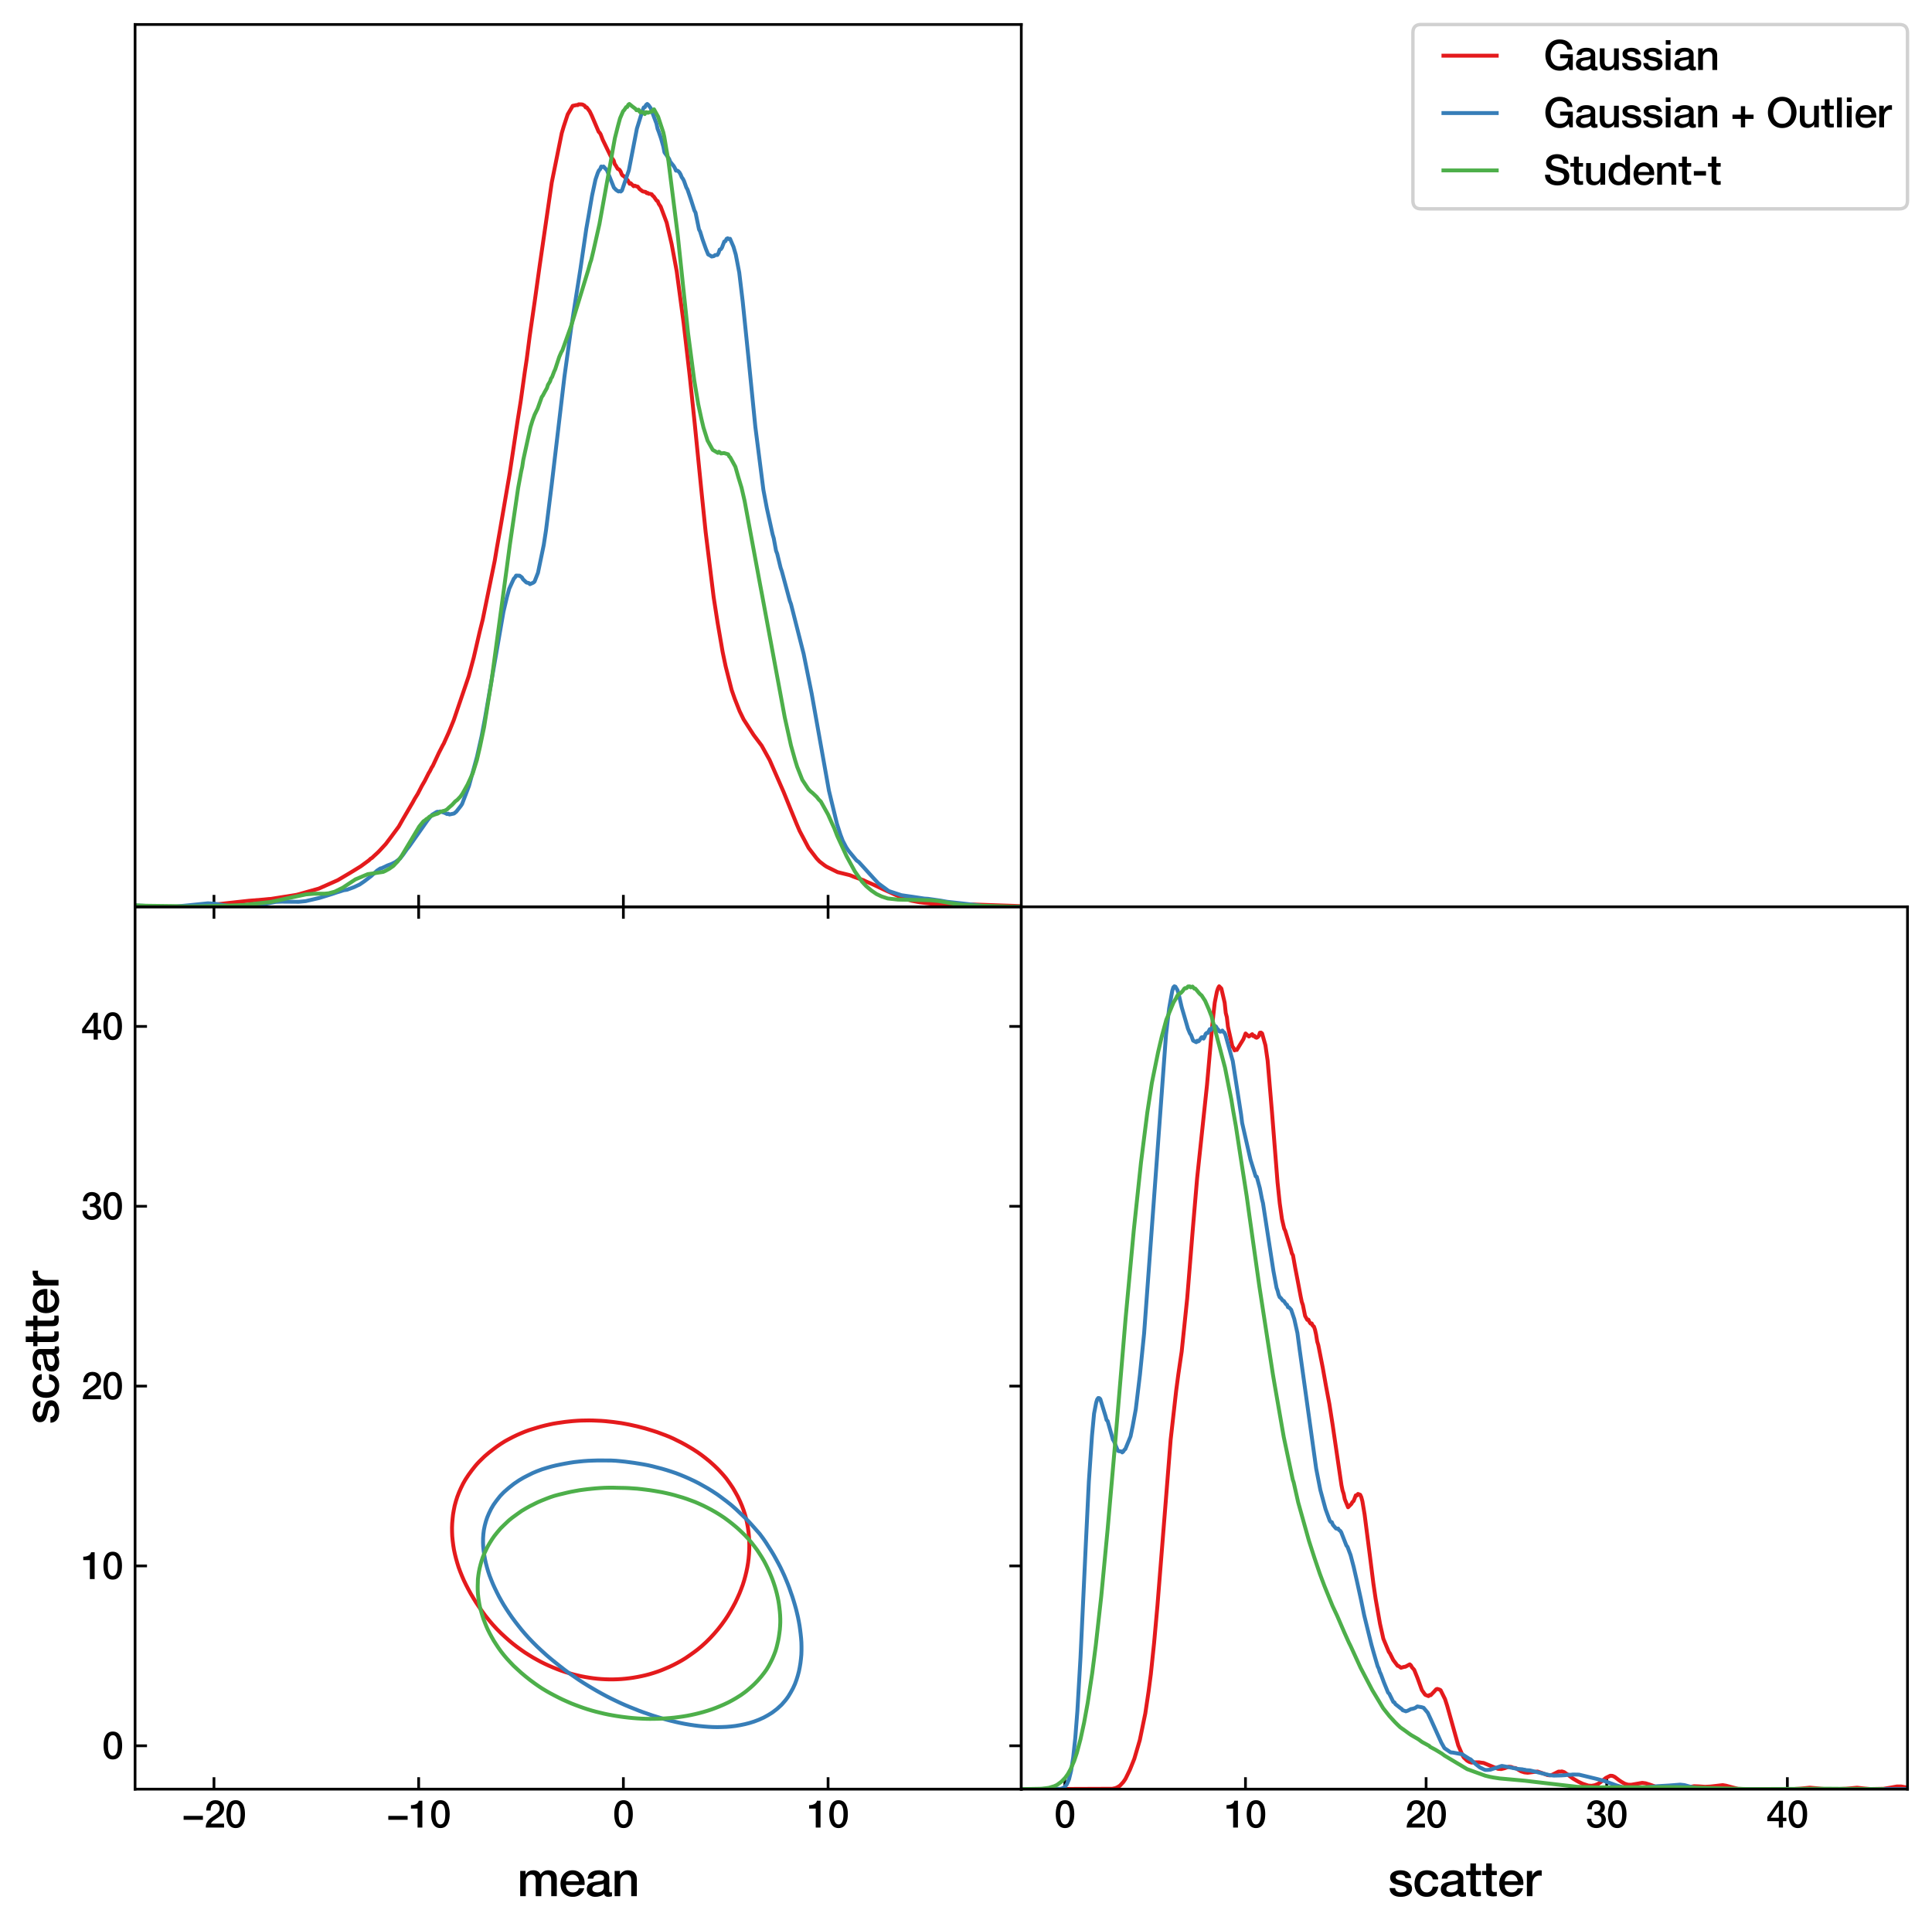 <?xml version="1.0" encoding="utf-8" standalone="no"?>
<!DOCTYPE svg PUBLIC "-//W3C//DTD SVG 1.1//EN"
  "http://www.w3.org/Graphics/SVG/1.1/DTD/svg11.dtd">
<svg xmlns:xlink="http://www.w3.org/1999/xlink" width="567.706pt" height="567.178pt" viewBox="0 0 567.706 567.178" xmlns="http://www.w3.org/2000/svg" version="1.1">
 <defs>
  <style type="text/css">*{stroke-linejoin: round; stroke-linecap: butt}</style>
 </defs>
 <g id="figure_1">
  <g id="patch_1">
   <path d="M 0 567.178 
L 567.706 567.178 
L 567.706 0 
L 0 0 
z
" style="fill: #ffffff"/>
  </g>
  <g id="axes_1">
   <g id="patch_2">
    <path d="M 39.69 525.85 
L 300.098 525.85 
L 300.098 266.525 
L 39.69 266.525 
z
" style="fill: #ffffff"/>
   </g>
   <g id="matplotlib.axis_1">
    <g id="xtick_1">
     <g id="line2d_1">
      <defs>
       <path id="m8d06c2e4c5" d="M 0 0 
L 0 -3.5 
" style="stroke: #000000; stroke-width: 0.8"/>
      </defs>
      <g>
       <use xlink:href="#m8d06c2e4c5" x="62.873" y="525.85" style="stroke: #000000; stroke-width: 0.8"/>
      </g>
     </g>
     <g id="line2d_2">
      <defs>
       <path id="m9244b18c00" d="M 0 0 
L 0 3.5 
" style="stroke: #000000; stroke-width: 0.8"/>
      </defs>
      <g>
       <use xlink:href="#m9244b18c00" x="62.873" y="266.525" style="stroke: #000000; stroke-width: 0.8"/>
      </g>
     </g>
     <g id="text_1">
      <!-- $\mathdefault{−20}$ -->
      <g transform="translate(53.413 537.205)scale(0.11 -0.11)">
       <defs>
        <path id="HelveticaNeue-Medium-2212" d="M 3533 1293 
L 3533 1946 
L 307 1946 
L 307 1293 
L 3533 1293 
z
" transform="scale(0.016)"/>
        <path id="HelveticaNeue-Medium-32" d="M 3309 653 
L 1126 653 
C 1254 1050 1798 1325 2317 1683 
C 2829 2042 3315 2483 3315 3194 
C 3315 3770 2970 4570 1875 4570 
C 877 4570 333 3834 333 2842 
L 1062 2842 
C 1082 3469 1254 3962 1830 3962 
C 2458 3962 2592 3488 2586 3168 
C 2573 2470 1818 2118 1235 1696 
C 634 1293 256 736 250 0 
L 3309 0 
L 3309 653 
z
" transform="scale(0.016)"/>
        <path id="HelveticaNeue-Medium-30" d="M 1779 518 
C 1139 518 960 1306 960 2240 
C 960 3174 1139 3962 1779 3962 
C 2419 3962 2598 3174 2598 2240 
C 2598 1306 2419 518 1779 518 
z
M 1779 4570 
C 493 4570 230 3258 230 2240 
C 230 1222 493 -90 1779 -90 
C 3066 -90 3328 1222 3328 2240 
C 3328 3258 3066 4570 1779 4570 
z
" transform="scale(0.016)"/>
       </defs>
       <use xlink:href="#HelveticaNeue-Medium-2212" transform="translate(0 0.594)"/>
       <use xlink:href="#HelveticaNeue-Medium-32" transform="translate(60 0.594)"/>
       <use xlink:href="#HelveticaNeue-Medium-30" transform="translate(115.6 0.594)"/>
      </g>
     </g>
    </g>
    <g id="xtick_2">
     <g id="line2d_3">
      <g>
       <use xlink:href="#m8d06c2e4c5" x="123.023" y="525.85" style="stroke: #000000; stroke-width: 0.8"/>
      </g>
     </g>
     <g id="line2d_4">
      <g>
       <use xlink:href="#m9244b18c00" x="123.023" y="266.525" style="stroke: #000000; stroke-width: 0.8"/>
      </g>
     </g>
     <g id="text_2">
      <!-- $\mathdefault{−10}$ -->
      <g transform="translate(113.563 537.205)scale(0.11 -0.11)">
       <defs>
        <path id="HelveticaNeue-Medium-31" d="M 339 3162 
L 1440 3162 
L 1440 0 
L 2240 0 
L 2240 4480 
L 1645 4480 
C 1536 3942 954 3731 339 3738 
L 339 3162 
z
" transform="scale(0.016)"/>
       </defs>
       <use xlink:href="#HelveticaNeue-Medium-2212" transform="translate(0 0.594)"/>
       <use xlink:href="#HelveticaNeue-Medium-31" transform="translate(60 0.594)"/>
       <use xlink:href="#HelveticaNeue-Medium-30" transform="translate(115.6 0.594)"/>
      </g>
     </g>
    </g>
    <g id="xtick_3">
     <g id="line2d_5">
      <g>
       <use xlink:href="#m8d06c2e4c5" x="183.174" y="525.85" style="stroke: #000000; stroke-width: 0.8"/>
      </g>
     </g>
     <g id="line2d_6">
      <g>
       <use xlink:href="#m9244b18c00" x="183.174" y="266.525" style="stroke: #000000; stroke-width: 0.8"/>
      </g>
     </g>
     <g id="text_3">
      <!-- $\mathdefault{0}$ -->
      <g transform="translate(180.094 537.205)scale(0.11 -0.11)">
       <use xlink:href="#HelveticaNeue-Medium-30" transform="translate(0 0.594)"/>
      </g>
     </g>
    </g>
    <g id="xtick_4">
     <g id="line2d_7">
      <g>
       <use xlink:href="#m8d06c2e4c5" x="243.324" y="525.85" style="stroke: #000000; stroke-width: 0.8"/>
      </g>
     </g>
     <g id="line2d_8">
      <g>
       <use xlink:href="#m9244b18c00" x="243.324" y="266.525" style="stroke: #000000; stroke-width: 0.8"/>
      </g>
     </g>
     <g id="text_4">
      <!-- $\mathdefault{10}$ -->
      <g transform="translate(237.164 537.205)scale(0.11 -0.11)">
       <use xlink:href="#HelveticaNeue-Medium-31" transform="translate(0 0.594)"/>
       <use xlink:href="#HelveticaNeue-Medium-30" transform="translate(55.6 0.594)"/>
      </g>
     </g>
    </g>
    <g id="text_5">
     <!-- mean -->
     <g transform="translate(152.002 557.305)scale(0.14 -0.14)">
      <defs>
       <path id="HelveticaNeue-Medium-6d" d="M 384 0 
L 1114 0 
L 1114 1965 
C 1114 2515 1459 2822 1837 2822 
C 2278 2822 2419 2579 2419 2125 
L 2419 0 
L 3149 0 
L 3149 1939 
C 3149 2496 3360 2822 3853 2822 
C 4422 2822 4454 2458 4454 1933 
L 4454 0 
L 5184 0 
L 5184 2285 
C 5184 3091 4774 3398 4077 3398 
C 3597 3398 3283 3187 3040 2848 
C 2893 3226 2515 3398 2112 3398 
C 1587 3398 1312 3174 1094 2848 
L 1075 2848 
L 1075 3309 
L 384 3309 
L 384 0 
z
" transform="scale(0.016)"/>
       <path id="HelveticaNeue-Medium-65" d="M 3386 1466 
C 3507 2458 2867 3398 1824 3398 
C 838 3398 224 2592 224 1651 
C 224 634 806 -90 1843 -90 
C 2566 -90 3181 314 3341 1037 
L 2650 1037 
C 2522 672 2266 486 1843 486 
C 1235 486 954 947 954 1466 
L 3386 1466 
z
M 954 1946 
C 973 2438 1318 2822 1824 2822 
C 2317 2822 2630 2406 2656 1946 
L 954 1946 
z
" transform="scale(0.016)"/>
       <path id="HelveticaNeue-Medium-61" d="M 2426 1114 
C 2426 653 1926 486 1606 486 
C 1350 486 934 582 934 909 
C 934 1293 1216 1408 1530 1459 
C 1850 1517 2202 1510 2426 1658 
L 2426 1114 
z
M 3155 2438 
C 3155 3136 2477 3398 1830 3398 
C 1101 3398 378 3149 326 2298 
L 1056 2298 
C 1088 2656 1376 2822 1786 2822 
C 2080 2822 2470 2752 2470 2374 
C 2470 1946 2003 2003 1478 1907 
C 864 1837 205 1702 205 877 
C 205 230 742 -90 1338 -90 
C 1728 -90 2195 32 2483 314 
C 2541 13 2752 -90 3046 -90 
C 3168 -90 3398 -45 3507 -6 
L 3507 499 
C 3430 486 3373 486 3328 486 
C 3194 486 3155 557 3155 736 
L 3155 2438 
z
" transform="scale(0.016)"/>
       <path id="HelveticaNeue-Medium-6e" d="M 384 0 
L 1114 0 
L 1114 1952 
C 1114 2438 1427 2822 1914 2822 
C 2342 2822 2547 2598 2560 2080 
L 2560 0 
L 3290 0 
L 3290 2272 
C 3290 3014 2835 3398 2118 3398 
C 1683 3398 1306 3174 1088 2810 
L 1075 2822 
L 1075 3309 
L 384 3309 
L 384 0 
z
" transform="scale(0.016)"/>
      </defs>
      <use xlink:href="#HelveticaNeue-Medium-6d"/>
      <use xlink:href="#HelveticaNeue-Medium-65" x="87"/>
      <use xlink:href="#HelveticaNeue-Medium-61" x="142.6"/>
      <use xlink:href="#HelveticaNeue-Medium-6e" x="198.2"/>
     </g>
    </g>
   </g>
   <g id="matplotlib.axis_2">
    <g id="ytick_1">
     <g id="line2d_9">
      <defs>
       <path id="m8685dc3442" d="M 0 0 
L 3.5 0 
" style="stroke: #000000; stroke-width: 0.8"/>
      </defs>
      <g>
       <use xlink:href="#m8685dc3442" x="39.69" y="513.105" style="stroke: #000000; stroke-width: 0.8"/>
      </g>
     </g>
     <g id="line2d_10">
      <defs>
       <path id="m8eaffdc03a" d="M 0 0 
L -3.5 0 
" style="stroke: #000000; stroke-width: 0.8"/>
      </defs>
      <g>
       <use xlink:href="#m8eaffdc03a" x="300.098" y="513.105" style="stroke: #000000; stroke-width: 0.8"/>
      </g>
     </g>
     <g id="text_6">
      <!-- $\mathdefault{0}$ -->
      <g transform="translate(30.03 517.032)scale(0.11 -0.11)">
       <use xlink:href="#HelveticaNeue-Medium-30" transform="translate(0 0.594)"/>
      </g>
     </g>
    </g>
    <g id="ytick_2">
     <g id="line2d_11">
      <g>
       <use xlink:href="#m8685dc3442" x="39.69" y="460.248" style="stroke: #000000; stroke-width: 0.8"/>
      </g>
     </g>
     <g id="line2d_12">
      <g>
       <use xlink:href="#m8eaffdc03a" x="300.098" y="460.248" style="stroke: #000000; stroke-width: 0.8"/>
      </g>
     </g>
     <g id="text_7">
      <!-- $\mathdefault{10}$ -->
      <g transform="translate(23.87 464.175)scale(0.11 -0.11)">
       <use xlink:href="#HelveticaNeue-Medium-31" transform="translate(0 0.594)"/>
       <use xlink:href="#HelveticaNeue-Medium-30" transform="translate(55.6 0.594)"/>
      </g>
     </g>
    </g>
    <g id="ytick_3">
     <g id="line2d_13">
      <g>
       <use xlink:href="#m8685dc3442" x="39.69" y="407.391" style="stroke: #000000; stroke-width: 0.8"/>
      </g>
     </g>
     <g id="line2d_14">
      <g>
       <use xlink:href="#m8eaffdc03a" x="300.098" y="407.391" style="stroke: #000000; stroke-width: 0.8"/>
      </g>
     </g>
     <g id="text_8">
      <!-- $\mathdefault{20}$ -->
      <g transform="translate(23.87 411.319)scale(0.11 -0.11)">
       <use xlink:href="#HelveticaNeue-Medium-32" transform="translate(0 0.594)"/>
       <use xlink:href="#HelveticaNeue-Medium-30" transform="translate(55.6 0.594)"/>
      </g>
     </g>
    </g>
    <g id="ytick_4">
     <g id="line2d_15">
      <g>
       <use xlink:href="#m8685dc3442" x="39.69" y="354.535" style="stroke: #000000; stroke-width: 0.8"/>
      </g>
     </g>
     <g id="line2d_16">
      <g>
       <use xlink:href="#m8eaffdc03a" x="300.098" y="354.535" style="stroke: #000000; stroke-width: 0.8"/>
      </g>
     </g>
     <g id="text_9">
      <!-- $\mathdefault{30}$ -->
      <g transform="translate(23.87 358.462)scale(0.11 -0.11)">
       <defs>
        <path id="HelveticaNeue-Medium-33" d="M 1459 2080 
C 2035 2106 2630 2016 2630 1318 
C 2630 806 2259 518 1773 518 
C 1203 518 909 928 928 1472 
L 198 1472 
C 218 538 736 -90 1773 -90 
C 2630 -90 3360 435 3360 1280 
C 3360 1856 3053 2298 2547 2400 
L 2547 2413 
C 2976 2566 3181 2925 3181 3373 
C 3181 4166 2464 4570 1766 4570 
C 864 4570 320 3917 282 3046 
L 1011 3046 
C 998 3507 1248 3962 1754 3962 
C 2157 3962 2451 3706 2451 3328 
C 2451 2778 1946 2605 1459 2624 
L 1459 2080 
z
" transform="scale(0.016)"/>
       </defs>
       <use xlink:href="#HelveticaNeue-Medium-33" transform="translate(0 0.594)"/>
       <use xlink:href="#HelveticaNeue-Medium-30" transform="translate(55.6 0.594)"/>
      </g>
     </g>
    </g>
    <g id="ytick_5">
     <g id="line2d_17">
      <g>
       <use xlink:href="#m8685dc3442" x="39.69" y="301.678" style="stroke: #000000; stroke-width: 0.8"/>
      </g>
     </g>
     <g id="line2d_18">
      <g>
       <use xlink:href="#m8eaffdc03a" x="300.098" y="301.678" style="stroke: #000000; stroke-width: 0.8"/>
      </g>
     </g>
     <g id="text_10">
      <!-- $\mathdefault{40}$ -->
      <g transform="translate(23.87 305.606)scale(0.11 -0.11)">
       <defs>
        <path id="HelveticaNeue-Medium-34" d="M 3341 1638 
L 2765 1638 
L 2765 4480 
L 2074 4480 
L 154 1786 
L 154 1062 
L 2074 1062 
L 2074 0 
L 2765 0 
L 2765 1062 
L 3341 1062 
L 3341 1638 
z
M 2061 3610 
L 2074 3610 
L 2074 1638 
L 717 1638 
L 2061 3610 
z
" transform="scale(0.016)"/>
       </defs>
       <use xlink:href="#HelveticaNeue-Medium-34" transform="translate(0 0.594)"/>
       <use xlink:href="#HelveticaNeue-Medium-30" transform="translate(55.6 0.594)"/>
      </g>
     </g>
    </g>
    <g id="text_11">
     <!-- scatter -->
     <g transform="translate(17.197 418.621)rotate(-90)scale(0.14 -0.14)">
      <defs>
       <path id="HelveticaNeue-Medium-73" d="M 205 1062 
C 218 282 838 -90 1670 -90 
C 2355 -90 3149 198 3149 986 
C 3149 1638 2611 1830 2080 1952 
C 1542 2074 1005 2125 1005 2483 
C 1005 2771 1395 2822 1606 2822 
C 1926 2822 2214 2726 2278 2381 
L 3040 2381 
C 2950 3117 2336 3398 1658 3398 
C 1056 3398 275 3174 275 2451 
C 275 1779 800 1587 1338 1472 
C 1869 1350 2400 1306 2419 922 
C 2438 544 1958 486 1683 486 
C 1293 486 973 640 934 1062 
L 205 1062 
z
" transform="scale(0.016)"/>
       <path id="HelveticaNeue-Medium-63" d="M 3347 2202 
C 3277 3014 2624 3398 1856 3398 
C 768 3398 224 2618 224 1619 
C 224 646 794 -90 1830 -90 
C 2682 -90 3213 384 3347 1242 
L 2618 1242 
C 2547 768 2253 486 1830 486 
C 1197 486 954 1069 954 1619 
C 954 2624 1485 2822 1862 2822 
C 2266 2822 2560 2605 2618 2202 
L 3347 2202 
z
" transform="scale(0.016)"/>
       <path id="HelveticaNeue-Medium-74" d="M 51 2765 
L 602 2765 
L 602 813 
C 614 262 755 -32 1517 -32 
C 1677 -32 1830 -6 1990 6 
L 1990 570 
C 1888 544 1786 544 1683 544 
C 1357 544 1331 698 1331 998 
L 1331 2765 
L 1990 2765 
L 1990 3309 
L 1331 3309 
L 1331 4301 
L 602 4301 
L 602 3309 
L 51 3309 
L 51 2765 
z
" transform="scale(0.016)"/>
       <path id="HelveticaNeue-Medium-72" d="M 384 0 
L 1114 0 
L 1114 1574 
C 1114 2304 1510 2707 2010 2707 
C 2112 2707 2221 2688 2323 2675 
L 2323 3379 
C 2259 3386 2214 3398 2048 3398 
C 1600 3398 1165 3021 1082 2669 
L 1069 2669 
L 1069 3309 
L 384 3309 
L 384 0 
z
" transform="scale(0.016)"/>
      </defs>
      <use xlink:href="#HelveticaNeue-Medium-73"/>
      <use xlink:href="#HelveticaNeue-Medium-63" x="51.9"/>
      <use xlink:href="#HelveticaNeue-Medium-61" x="107.5"/>
      <use xlink:href="#HelveticaNeue-Medium-74" x="163.1"/>
      <use xlink:href="#HelveticaNeue-Medium-74" x="196.4"/>
      <use xlink:href="#HelveticaNeue-Medium-65" x="229.7"/>
      <use xlink:href="#HelveticaNeue-Medium-72" x="285.3"/>
     </g>
    </g>
   </g>
   <g id="PathCollection_1">
    <path d="M 173.128 493.092 
L 174.307 493.261 
L 175.485 493.394 
L 176.663 493.494 
L 177.842 493.559 
L 179.02 493.594 
L 180.198 493.594 
L 181.377 493.561 
L 182.555 493.495 
L 183.734 493.396 
L 184.912 493.259 
L 186.09 493.092 
L 186.734 492.978 
L 187.269 492.888 
L 188.447 492.652 
L 189.625 492.386 
L 190.804 492.079 
L 191.982 491.726 
L 192.107 491.685 
L 193.161 491.338 
L 194.339 490.907 
L 195.517 490.419 
L 195.58 490.391 
L 196.696 489.913 
L 197.874 489.35 
L 198.36 489.098 
L 199.052 488.739 
L 200.231 488.085 
L 200.701 487.804 
L 201.409 487.369 
L 202.588 486.564 
L 202.663 486.511 
L 203.766 485.729 
L 204.455 485.217 
L 204.944 484.849 
L 206.066 483.924 
L 206.123 483.875 
L 207.301 482.812 
L 207.494 482.63 
L 208.479 481.651 
L 208.783 481.337 
L 209.658 480.382 
L 209.963 480.043 
L 210.836 479.026 
L 211.066 478.75 
L 212.015 477.534 
L 212.074 477.456 
L 213.004 476.163 
L 213.193 475.886 
L 213.867 474.869 
L 214.371 474.027 
L 214.642 473.576 
L 215.38 472.282 
L 215.55 471.959 
L 216.069 470.989 
L 216.678 469.695 
L 216.728 469.582 
L 217.259 468.402 
L 217.773 467.109 
L 217.906 466.743 
L 218.252 465.815 
L 218.66 464.522 
L 219.015 463.228 
L 219.085 462.932 
L 219.329 461.935 
L 219.596 460.641 
L 219.814 459.348 
L 219.976 458.054 
L 220.09 456.761 
L 220.161 455.467 
L 220.181 454.174 
L 220.157 452.88 
L 220.078 451.587 
L 219.952 450.293 
L 219.773 449 
L 219.537 447.706 
L 219.263 446.413 
L 219.085 445.769 
L 218.907 445.119 
L 218.486 443.826 
L 218.003 442.532 
L 217.906 442.305 
L 217.451 441.239 
L 216.839 439.945 
L 216.728 439.737 
L 216.125 438.652 
L 215.55 437.66 
L 215.373 437.358 
L 214.505 436.065 
L 214.371 435.877 
L 213.585 434.771 
L 213.193 434.273 
L 212.515 433.478 
L 212.015 432.918 
L 211.333 432.184 
L 210.836 431.673 
L 210.027 430.891 
L 209.658 430.547 
L 208.6 429.597 
L 208.479 429.496 
L 207.301 428.538 
L 207 428.304 
L 206.123 427.634 
L 205.242 427.01 
L 204.944 426.801 
L 203.766 426.038 
L 203.247 425.717 
L 202.588 425.323 
L 201.409 424.64 
L 201.01 424.423 
L 200.231 423.999 
L 199.052 423.413 
L 198.482 423.13 
L 197.874 422.828 
L 196.696 422.299 
L 195.539 421.837 
L 195.517 421.828 
L 194.339 421.391 
L 193.161 420.95 
L 191.982 420.565 
L 191.908 420.543 
L 190.804 420.203 
L 189.625 419.846 
L 188.447 419.54 
L 187.332 419.25 
L 187.269 419.233 
L 186.09 418.97 
L 184.912 418.708 
L 183.734 418.483 
L 182.555 418.272 
L 181.377 418.107 
L 180.272 417.956 
L 180.198 417.945 
L 179.02 417.82 
L 177.842 417.695 
L 176.663 417.607 
L 175.485 417.552 
L 174.307 417.502 
L 173.128 417.479 
L 171.95 417.497 
L 170.772 417.519 
L 169.593 417.582 
L 168.415 417.668 
L 167.236 417.785 
L 166.058 417.913 
L 165.77 417.956 
L 164.88 418.083 
L 163.701 418.253 
L 162.523 418.449 
L 161.345 418.699 
L 160.166 418.97 
L 159.081 419.25 
L 158.988 419.273 
L 157.809 419.614 
L 156.631 419.972 
L 155.453 420.338 
L 154.897 420.543 
L 154.274 420.772 
L 153.096 421.258 
L 151.918 421.774 
L 151.788 421.837 
L 150.739 422.341 
L 149.561 422.957 
L 149.235 423.13 
L 148.382 423.599 
L 147.204 424.341 
L 147.082 424.423 
L 146.026 425.141 
L 145.252 425.717 
L 144.847 426.031 
L 143.669 426.954 
L 143.601 427.01 
L 142.491 427.959 
L 142.118 428.304 
L 141.312 429.095 
L 140.801 429.597 
L 140.134 430.313 
L 139.638 430.891 
L 138.956 431.748 
L 138.618 432.184 
L 137.777 433.333 
L 137.672 433.478 
L 136.818 434.771 
L 136.599 435.141 
L 136.074 436.065 
L 135.439 437.358 
L 135.42 437.4 
L 134.866 438.652 
L 134.371 439.945 
L 134.242 440.348 
L 133.959 441.239 
L 133.606 442.532 
L 133.345 443.826 
L 133.125 445.119 
L 133.064 445.675 
L 132.982 446.413 
L 132.872 447.706 
L 132.821 449 
L 132.835 450.293 
L 132.893 451.587 
L 133.021 452.88 
L 133.064 453.209 
L 133.185 454.174 
L 133.394 455.467 
L 133.671 456.761 
L 133.991 458.054 
L 134.242 458.931 
L 134.357 459.348 
L 134.761 460.641 
L 135.235 461.935 
L 135.42 462.385 
L 135.758 463.228 
L 136.317 464.522 
L 136.599 465.096 
L 136.944 465.815 
L 137.614 467.109 
L 137.777 467.403 
L 138.323 468.402 
L 138.956 469.464 
L 139.09 469.695 
L 139.892 470.989 
L 140.134 471.355 
L 140.752 472.282 
L 141.312 473.064 
L 141.668 473.576 
L 142.491 474.702 
L 142.616 474.869 
L 143.658 476.163 
L 143.669 476.176 
L 144.764 477.456 
L 144.847 477.549 
L 145.953 478.75 
L 146.026 478.825 
L 147.204 480.01 
L 147.239 480.043 
L 148.382 481.094 
L 148.653 481.337 
L 149.561 482.141 
L 150.135 482.63 
L 150.739 483.127 
L 151.771 483.924 
L 151.918 484.035 
L 153.096 484.891 
L 153.56 485.217 
L 154.274 485.711 
L 155.453 486.456 
L 155.543 486.511 
L 156.631 487.178 
L 157.751 487.804 
L 157.809 487.837 
L 158.988 488.475 
L 160.166 489.054 
L 160.262 489.098 
L 161.345 489.591 
L 162.523 490.101 
L 163.257 490.391 
L 163.701 490.572 
L 164.88 491.014 
L 166.058 491.413 
L 166.964 491.685 
L 167.236 491.769 
L 168.415 492.105 
L 169.593 492.399 
L 170.772 492.666 
L 171.95 492.893 
L 172.469 492.978 
L 173.128 493.092 
z
" clip-path="url(#pefcba5a34a)" style="fill: none; stroke: #e41a1c; stroke-width: 1.143"/>
   </g>
   <g id="PathCollection_2">
    <path d="M 205.358 507.281 
L 206.714 507.418 
L 208.069 507.526 
L 209.425 507.599 
L 210.781 507.626 
L 212.136 507.598 
L 213.492 507.542 
L 214.848 507.428 
L 216.204 507.265 
L 216.665 507.185 
L 217.559 507.031 
L 218.915 506.748 
L 220.271 506.401 
L 221.626 505.971 
L 221.653 505.961 
L 222.982 505.455 
L 224.338 504.847 
L 224.547 504.737 
L 225.693 504.103 
L 226.651 503.513 
L 227.049 503.248 
L 228.299 502.288 
L 228.405 502.199 
L 229.64 501.064 
L 229.76 500.937 
L 230.717 499.84 
L 231.116 499.333 
L 231.631 498.616 
L 232.367 497.392 
L 232.472 497.204 
L 233.038 496.167 
L 233.595 494.943 
L 233.828 494.311 
L 234.043 493.719 
L 234.425 492.495 
L 234.749 491.271 
L 234.998 490.046 
L 235.183 488.933 
L 235.202 488.822 
L 235.351 487.598 
L 235.469 486.374 
L 235.513 485.15 
L 235.514 483.925 
L 235.484 482.701 
L 235.395 481.477 
L 235.267 480.253 
L 235.183 479.569 
L 235.119 479.029 
L 234.946 477.804 
L 234.73 476.58 
L 234.49 475.356 
L 234.205 474.132 
L 233.903 472.908 
L 233.828 472.644 
L 233.562 471.684 
L 233.195 470.459 
L 232.812 469.235 
L 232.472 468.28 
L 232.38 468.011 
L 231.962 466.787 
L 231.497 465.563 
L 231.116 464.635 
L 230.995 464.338 
L 230.477 463.114 
L 229.91 461.89 
L 229.76 461.576 
L 229.327 460.666 
L 228.691 459.442 
L 228.405 458.923 
L 228.022 458.217 
L 227.339 456.993 
L 227.049 456.512 
L 226.601 455.769 
L 225.821 454.545 
L 225.693 454.346 
L 225.039 453.321 
L 224.338 452.301 
L 224.191 452.096 
L 223.275 450.872 
L 222.982 450.529 
L 222.202 449.648 
L 221.626 448.991 
L 221.122 448.424 
L 220.271 447.482 
L 220.006 447.2 
L 218.915 446.097 
L 218.79 445.975 
L 217.559 444.799 
L 217.508 444.751 
L 216.208 443.527 
L 216.204 443.523 
L 214.848 442.326 
L 214.82 442.303 
L 213.492 441.25 
L 213.259 441.079 
L 212.136 440.237 
L 211.626 439.855 
L 210.781 439.241 
L 209.852 438.63 
L 209.425 438.347 
L 208.069 437.503 
L 207.899 437.406 
L 206.714 436.735 
L 205.731 436.182 
L 205.358 435.974 
L 204.002 435.287 
L 203.294 434.958 
L 202.647 434.65 
L 201.291 434.052 
L 200.522 433.734 
L 199.935 433.489 
L 198.58 432.969 
L 197.224 432.509 
L 197.224 432.509 
L 195.868 432.076 
L 194.512 431.68 
L 193.157 431.329 
L 192.987 431.285 
L 191.801 430.974 
L 190.445 430.661 
L 189.09 430.403 
L 187.734 430.178 
L 186.979 430.061 
L 186.378 429.961 
L 185.023 429.78 
L 183.667 429.599 
L 182.311 429.459 
L 180.955 429.334 
L 179.6 429.265 
L 178.244 429.257 
L 176.888 429.244 
L 175.533 429.247 
L 174.177 429.289 
L 172.821 429.344 
L 171.466 429.439 
L 170.11 429.573 
L 168.754 429.723 
L 167.399 429.928 
L 166.665 430.061 
L 166.043 430.169 
L 164.687 430.434 
L 163.331 430.713 
L 161.976 431.046 
L 161.145 431.285 
L 160.62 431.437 
L 159.264 431.856 
L 157.909 432.368 
L 157.564 432.509 
L 156.553 432.934 
L 155.197 433.61 
L 154.945 433.734 
L 153.842 434.305 
L 152.738 434.958 
L 152.486 435.111 
L 151.13 436.029 
L 150.922 436.182 
L 149.775 437.086 
L 149.384 437.406 
L 148.419 438.244 
L 147.993 438.63 
L 147.063 439.598 
L 146.84 439.855 
L 145.879 441.079 
L 145.707 441.314 
L 145.001 442.303 
L 144.352 443.406 
L 144.284 443.527 
L 143.689 444.751 
L 143.174 445.975 
L 142.996 446.502 
L 142.765 447.2 
L 142.44 448.424 
L 142.188 449.648 
L 142.036 450.872 
L 141.951 452.096 
L 141.936 453.321 
L 141.981 454.545 
L 142.11 455.769 
L 142.289 456.993 
L 142.502 458.217 
L 142.77 459.442 
L 142.996 460.287 
L 143.092 460.666 
L 143.453 461.89 
L 143.867 463.114 
L 144.345 464.338 
L 144.352 464.355 
L 144.846 465.563 
L 145.404 466.787 
L 145.707 467.405 
L 145.997 468.011 
L 146.62 469.235 
L 147.063 470.026 
L 147.298 470.459 
L 148.012 471.684 
L 148.419 472.323 
L 148.782 472.908 
L 149.595 474.132 
L 149.775 474.387 
L 150.442 475.356 
L 151.13 476.284 
L 151.347 476.58 
L 152.294 477.804 
L 152.486 478.041 
L 153.272 479.029 
L 153.842 479.697 
L 154.316 480.253 
L 155.197 481.235 
L 155.416 481.477 
L 156.553 482.661 
L 156.592 482.701 
L 157.819 483.925 
L 157.909 484.009 
L 159.132 485.15 
L 159.264 485.27 
L 160.477 486.374 
L 160.62 486.5 
L 161.907 487.598 
L 161.976 487.655 
L 163.331 488.757 
L 163.412 488.822 
L 164.687 489.836 
L 164.957 490.046 
L 166.043 490.889 
L 166.56 491.271 
L 167.399 491.88 
L 168.292 492.495 
L 168.754 492.809 
L 170.065 493.719 
L 170.11 493.749 
L 171.466 494.633 
L 171.968 494.943 
L 172.821 495.471 
L 173.99 496.167 
L 174.177 496.279 
L 175.533 497.068 
L 176.122 497.392 
L 176.888 497.819 
L 178.244 498.548 
L 178.377 498.616 
L 179.6 499.24 
L 180.841 499.84 
L 180.955 499.896 
L 182.311 500.534 
L 183.504 501.064 
L 183.667 501.137 
L 185.023 501.704 
L 186.378 502.246 
L 186.488 502.288 
L 187.734 502.791 
L 189.09 503.29 
L 189.747 503.513 
L 190.445 503.756 
L 191.801 504.225 
L 193.157 504.643 
L 193.475 504.737 
L 194.512 505.053 
L 195.868 505.432 
L 197.224 505.785 
L 197.974 505.961 
L 198.58 506.109 
L 199.935 506.409 
L 201.291 506.678 
L 202.647 506.908 
L 204.002 507.112 
L 204.609 507.185 
L 205.358 507.281 
z
" clip-path="url(#pefcba5a34a)" style="fill: none; stroke: #377eb8; stroke-width: 1.143"/>
   </g>
   <g id="PathCollection_3">
    <path d="M 182.397 504.546 
L 183.611 504.705 
L 184.825 504.845 
L 186.038 504.963 
L 187.252 505.057 
L 188.466 505.125 
L 189.68 505.175 
L 190.894 505.197 
L 192.108 505.189 
L 193.321 505.165 
L 194.535 505.118 
L 195.749 505.038 
L 196.963 504.944 
L 198.177 504.826 
L 199.391 504.675 
L 200.604 504.503 
L 200.92 504.45 
L 201.818 504.304 
L 203.032 504.067 
L 204.246 503.8 
L 205.46 503.504 
L 205.887 503.389 
L 206.674 503.178 
L 207.887 502.816 
L 209.101 502.418 
L 209.347 502.329 
L 210.315 501.974 
L 211.529 501.485 
L 212.031 501.268 
L 212.743 500.958 
L 213.957 500.386 
L 214.301 500.208 
L 215.17 499.744 
L 216.207 499.147 
L 216.384 499.04 
L 217.598 498.278 
L 217.883 498.086 
L 218.812 497.418 
L 219.318 497.026 
L 220.026 496.44 
L 220.58 495.965 
L 221.24 495.366 
L 221.726 494.905 
L 222.453 494.156 
L 222.745 493.844 
L 223.667 492.784 
L 223.668 492.784 
L 224.505 491.723 
L 224.881 491.204 
L 225.262 490.663 
L 225.902 489.602 
L 226.095 489.237 
L 226.466 488.542 
L 226.987 487.481 
L 227.309 486.711 
L 227.429 486.42 
L 227.836 485.36 
L 228.159 484.299 
L 228.423 483.239 
L 228.523 482.792 
L 228.664 482.178 
L 228.86 481.118 
L 229.012 480.057 
L 229.149 478.997 
L 229.232 477.936 
L 229.28 476.875 
L 229.279 475.815 
L 229.237 474.754 
L 229.154 473.694 
L 229.035 472.633 
L 228.899 471.573 
L 228.732 470.512 
L 228.523 469.485 
L 228.516 469.452 
L 228.274 468.391 
L 227.994 467.331 
L 227.679 466.27 
L 227.332 465.209 
L 227.309 465.142 
L 226.959 464.149 
L 226.534 463.088 
L 226.095 462.042 
L 226.089 462.028 
L 225.607 460.967 
L 225.088 459.907 
L 224.881 459.509 
L 224.533 458.846 
L 223.91 457.786 
L 223.667 457.397 
L 223.238 456.725 
L 222.545 455.665 
L 222.453 455.535 
L 221.762 454.604 
L 221.24 453.93 
L 220.948 453.543 
L 220.065 452.483 
L 220.026 452.438 
L 219.076 451.422 
L 218.812 451.146 
L 218.001 450.362 
L 217.598 449.98 
L 216.875 449.301 
L 216.384 448.869 
L 215.626 448.241 
L 215.17 447.864 
L 214.304 447.18 
L 213.957 446.917 
L 212.871 446.12 
L 212.743 446.03 
L 211.529 445.225 
L 211.261 445.059 
L 210.315 444.477 
L 209.47 443.998 
L 209.101 443.786 
L 207.887 443.144 
L 207.475 442.938 
L 206.674 442.536 
L 205.46 441.983 
L 205.224 441.877 
L 204.246 441.456 
L 203.032 441.003 
L 202.517 440.817 
L 201.818 440.556 
L 200.604 440.154 
L 199.391 439.8 
L 199.24 439.756 
L 198.177 439.443 
L 196.963 439.128 
L 195.749 438.849 
L 195.036 438.696 
L 194.535 438.587 
L 193.321 438.375 
L 192.108 438.167 
L 190.894 437.976 
L 189.68 437.821 
L 188.466 437.673 
L 188.098 437.635 
L 187.252 437.54 
L 186.038 437.46 
L 184.825 437.375 
L 183.611 437.324 
L 182.397 437.304 
L 181.183 437.28 
L 179.969 437.244 
L 178.755 437.254 
L 177.542 437.286 
L 176.328 437.356 
L 175.114 437.443 
L 173.9 437.558 
L 173.183 437.635 
L 172.686 437.684 
L 171.472 437.837 
L 170.259 438.003 
L 169.045 438.222 
L 167.831 438.445 
L 166.704 438.696 
L 166.617 438.714 
L 165.403 439.009 
L 164.189 439.298 
L 162.976 439.624 
L 162.566 439.756 
L 161.762 440.023 
L 160.548 440.482 
L 159.715 440.817 
L 159.334 440.967 
L 158.12 441.48 
L 157.306 441.877 
L 156.906 442.082 
L 155.693 442.685 
L 155.243 442.938 
L 154.479 443.365 
L 153.417 443.998 
L 153.265 444.094 
L 152.051 444.954 
L 151.908 445.059 
L 150.837 445.837 
L 150.454 446.12 
L 149.623 446.792 
L 149.204 447.18 
L 148.41 447.937 
L 148.09 448.241 
L 147.196 449.118 
L 147.024 449.301 
L 146.123 450.362 
L 145.982 450.542 
L 145.278 451.422 
L 144.768 452.146 
L 144.542 452.483 
L 143.877 453.543 
L 143.554 454.103 
L 143.272 454.604 
L 142.759 455.665 
L 142.34 456.557 
L 142.262 456.725 
L 141.835 457.786 
L 141.483 458.846 
L 141.186 459.907 
L 141.127 460.148 
L 140.924 460.967 
L 140.713 462.028 
L 140.555 463.088 
L 140.434 464.149 
L 140.4 465.209 
L 140.367 466.27 
L 140.377 467.331 
L 140.431 468.391 
L 140.546 469.452 
L 140.694 470.512 
L 140.872 471.573 
L 141.103 472.633 
L 141.127 472.713 
L 141.406 473.694 
L 141.716 474.754 
L 142.056 475.815 
L 142.34 476.551 
L 142.462 476.875 
L 142.882 477.936 
L 143.355 478.997 
L 143.554 479.391 
L 143.889 480.057 
L 144.462 481.118 
L 144.768 481.646 
L 145.064 482.178 
L 145.745 483.239 
L 145.982 483.596 
L 146.443 484.299 
L 147.196 485.354 
L 147.2 485.36 
L 148.03 486.42 
L 148.41 486.868 
L 148.931 487.481 
L 149.623 488.234 
L 149.908 488.542 
L 150.837 489.516 
L 150.923 489.602 
L 152.051 490.646 
L 152.069 490.663 
L 153.234 491.723 
L 153.265 491.75 
L 154.479 492.767 
L 154.5 492.784 
L 155.693 493.73 
L 155.843 493.844 
L 156.906 494.628 
L 157.29 494.905 
L 158.12 495.486 
L 158.832 495.965 
L 159.334 496.292 
L 160.548 497.025 
L 160.549 497.026 
L 161.762 497.707 
L 162.477 498.086 
L 162.976 498.352 
L 164.189 498.974 
L 164.543 499.147 
L 165.403 499.566 
L 166.617 500.106 
L 166.849 500.208 
L 167.831 500.637 
L 169.045 501.111 
L 169.471 501.268 
L 170.259 501.563 
L 171.472 501.994 
L 172.501 502.329 
L 172.686 502.39 
L 173.9 502.757 
L 175.114 503.088 
L 176.328 503.387 
L 176.339 503.389 
L 177.542 503.678 
L 178.755 503.933 
L 179.969 504.158 
L 181.183 504.363 
L 181.772 504.45 
L 182.397 504.546 
z
" clip-path="url(#pefcba5a34a)" style="fill: none; stroke: #4daf4a; stroke-width: 1.143"/>
   </g>
   <g id="patch_3">
    <path d="M 39.69 525.85 
L 39.69 266.525 
" style="fill: none; stroke: #000000; stroke-width: 0.8; stroke-linejoin: miter; stroke-linecap: square"/>
   </g>
   <g id="patch_4">
    <path d="M 300.098 525.85 
L 300.098 266.525 
" style="fill: none; stroke: #000000; stroke-width: 0.8; stroke-linejoin: miter; stroke-linecap: square"/>
   </g>
   <g id="patch_5">
    <path d="M 39.69 525.85 
L 300.098 525.85 
" style="fill: none; stroke: #000000; stroke-width: 0.8; stroke-linejoin: miter; stroke-linecap: square"/>
   </g>
   <g id="patch_6">
    <path d="M 39.69 266.525 
L 300.098 266.525 
" style="fill: none; stroke: #000000; stroke-width: 0.8; stroke-linejoin: miter; stroke-linecap: square"/>
   </g>
  </g>
  <g id="axes_2">
   <g id="patch_7">
    <path d="M 39.69 266.525 
L 300.098 266.525 
L 300.098 7.2 
L 39.69 7.2 
z
" style="fill: #ffffff"/>
   </g>
   <g id="matplotlib.axis_3">
    <g id="xtick_5">
     <g id="line2d_19">
      <g>
       <use xlink:href="#m8d06c2e4c5" x="62.873" y="266.525" style="stroke: #000000; stroke-width: 0.8"/>
      </g>
     </g>
    </g>
    <g id="xtick_6">
     <g id="line2d_20">
      <g>
       <use xlink:href="#m8d06c2e4c5" x="123.023" y="266.525" style="stroke: #000000; stroke-width: 0.8"/>
      </g>
     </g>
    </g>
    <g id="xtick_7">
     <g id="line2d_21">
      <g>
       <use xlink:href="#m8d06c2e4c5" x="183.174" y="266.525" style="stroke: #000000; stroke-width: 0.8"/>
      </g>
     </g>
    </g>
    <g id="xtick_8">
     <g id="line2d_22">
      <g>
       <use xlink:href="#m8d06c2e4c5" x="243.324" y="266.525" style="stroke: #000000; stroke-width: 0.8"/>
      </g>
     </g>
    </g>
   </g>
   <g id="matplotlib.axis_4">
    <g id="ytick_6"/>
    <g id="ytick_7"/>
    <g id="ytick_8"/>
    <g id="ytick_9"/>
    <g id="ytick_10"/>
   </g>
   <g id="line2d_23">
    <path d="M 39.634 266.525 
L 56.082 266.424 
L 60.488 266.155 
L 64.601 265.682 
L 73.119 264.745 
L 77.525 264.386 
L 78.993 264.236 
L 79.581 264.207 
L 87.218 262.992 
L 93.68 261.168 
L 99.261 258.69 
L 102.785 256.599 
L 103.667 256.065 
L 106.016 254.616 
L 108.366 252.893 
L 108.954 252.34 
L 109.247 252.196 
L 109.835 251.643 
L 111.01 250.565 
L 111.597 249.966 
L 113.36 248.05 
L 114.828 246.112 
L 117.178 242.932 
L 118.353 240.843 
L 121.29 235.816 
L 121.878 234.736 
L 122.759 233.315 
L 123.934 231.039 
L 124.815 229.512 
L 125.99 227.186 
L 126.284 226.726 
L 126.871 225.548 
L 127.165 225.123 
L 128.927 221.347 
L 130.102 219.051 
L 130.396 218.546 
L 130.983 217.226 
L 131.865 215.274 
L 133.333 211.66 
L 137.739 198.719 
L 139.208 193.252 
L 140.97 185.614 
L 141.851 182.086 
L 143.026 176.3 
L 145.376 164.789 
L 145.964 161.254 
L 146.845 156.247 
L 149.782 139.062 
L 152.132 123.42 
L 153.013 117.88 
L 154.188 109.463 
L 154.775 105.56 
L 155.657 98.719 
L 157.125 88.555 
L 158.594 77.992 
L 162.119 53.685 
L 165.056 39.164 
L 165.643 37.179 
L 166.818 33.615 
L 168.287 31.112 
L 169.462 30.864 
L 169.756 30.893 
L 170.049 30.659 
L 170.93 30.68 
L 171.224 30.747 
L 171.812 31.085 
L 172.105 31.57 
L 172.399 31.551 
L 173.28 32.734 
L 173.868 33.94 
L 175.924 38.764 
L 176.218 39.018 
L 176.511 39.517 
L 177.099 41.065 
L 179.449 45.904 
L 180.33 47.189 
L 180.624 48.209 
L 180.917 48.617 
L 181.505 49.624 
L 181.798 49.733 
L 182.092 49.972 
L 182.386 50.447 
L 182.68 51.219 
L 182.973 51.612 
L 183.267 51.733 
L 184.442 52.96 
L 185.029 54.023 
L 185.323 53.848 
L 186.204 54.735 
L 186.498 54.565 
L 187.086 54.805 
L 187.379 54.846 
L 187.967 55.584 
L 188.848 56.25 
L 189.729 56.424 
L 190.023 56.756 
L 190.317 56.695 
L 190.61 56.964 
L 190.904 56.951 
L 191.492 57.092 
L 191.785 57.523 
L 192.079 57.724 
L 192.96 58.979 
L 193.254 59.101 
L 193.548 59.862 
L 194.135 60.73 
L 195.897 65.419 
L 197.366 71.769 
L 198.835 79.656 
L 200.891 95 
L 202.653 110.351 
L 204.122 124.321 
L 206.178 144.953 
L 207.353 156.399 
L 209.703 175.524 
L 210.878 183.104 
L 212.346 191.643 
L 213.227 195.855 
L 214.99 202.783 
L 215.871 205.308 
L 217.34 209.04 
L 217.927 210.244 
L 218.515 211.458 
L 221.452 216.016 
L 223.802 219.143 
L 226.152 223.378 
L 230.264 232.78 
L 232.32 237.862 
L 234.082 242.172 
L 234.963 244.221 
L 237.607 249.219 
L 239.957 252.294 
L 240.838 253.222 
L 242.307 254.351 
L 242.894 254.738 
L 246.125 256.336 
L 249.65 257.202 
L 250.237 257.427 
L 250.825 257.676 
L 253.762 258.72 
L 254.349 259.018 
L 256.699 260.026 
L 259.637 261.427 
L 264.924 263.804 
L 267.861 264.734 
L 270.211 265.19 
L 273.442 265.567 
L 278.729 265.787 
L 286.366 265.857 
L 300.171 266.329 
L 300.171 266.329 
" clip-path="url(#p2d6bea304c)" style="fill: none; stroke: #e41a1c; stroke-width: 1.143"/>
   </g>
   <g id="line2d_24">
    <path d="M 39.47 266.138 
L 41.836 266.213 
L 47.243 266.482 
L 51.636 266.427 
L 54.339 266.185 
L 61.098 265.495 
L 63.125 265.62 
L 66.843 266.198 
L 68.194 266.353 
L 70.898 266.447 
L 74.615 266.267 
L 76.98 265.847 
L 81.036 265.069 
L 82.725 265.011 
L 87.794 265.052 
L 89.822 264.858 
L 90.836 264.616 
L 93.877 263.912 
L 97.594 262.756 
L 98.946 262.294 
L 99.96 261.99 
L 100.973 261.658 
L 101.987 261.502 
L 104.015 260.75 
L 105.705 259.95 
L 107.056 259.022 
L 109.084 257.465 
L 110.773 255.904 
L 111.449 255.462 
L 111.787 255.237 
L 112.125 255.199 
L 113.815 254.392 
L 115.167 253.883 
L 116.18 253.359 
L 117.532 252.368 
L 118.546 251.054 
L 119.56 249.602 
L 120.235 248.772 
L 125.642 241.076 
L 126.318 240.239 
L 126.994 239.442 
L 127.67 239.045 
L 128.346 238.635 
L 128.684 238.58 
L 129.022 238.648 
L 129.36 238.485 
L 130.711 238.929 
L 131.387 239.268 
L 131.725 239.155 
L 132.063 239.387 
L 133.415 239.101 
L 134.091 238.545 
L 135.442 236.822 
L 135.78 236.304 
L 137.808 230.988 
L 140.173 222.377 
L 141.525 216.336 
L 142.539 210.947 
L 147.946 179.77 
L 148.96 175.489 
L 149.635 173.026 
L 150.987 170.066 
L 151.325 169.73 
L 151.663 169.167 
L 152.677 169.204 
L 153.353 169.703 
L 153.691 170.263 
L 154.704 171.22 
L 155.38 171.362 
L 155.718 171.699 
L 156.732 171.237 
L 157.07 170.943 
L 158.084 168.339 
L 159.773 160.197 
L 160.449 155.796 
L 162.139 142.21 
L 165.856 110.69 
L 167.884 96.001 
L 170.587 78.84 
L 172.277 67.258 
L 172.953 63.434 
L 173.966 57.516 
L 174.98 52.779 
L 175.656 50.806 
L 175.994 50.087 
L 176.332 49.753 
L 176.67 48.947 
L 177.008 49.097 
L 177.346 48.939 
L 178.359 50.057 
L 180.387 55.13 
L 181.063 55.835 
L 181.739 56.273 
L 182.077 56.168 
L 182.415 56.29 
L 182.752 55.994 
L 184.78 50.067 
L 187.146 37.816 
L 188.835 32.371 
L 189.173 31.563 
L 189.511 31.478 
L 189.849 30.836 
L 190.187 30.56 
L 190.525 30.84 
L 191.201 31.782 
L 192.89 36.3 
L 193.228 37.86 
L 193.566 38.716 
L 194.242 40.7 
L 194.918 43.097 
L 195.256 44.8 
L 196.608 46.671 
L 196.946 47.542 
L 197.959 48.799 
L 198.297 49.372 
L 198.635 50.166 
L 198.973 50.124 
L 199.311 50.321 
L 199.649 50.678 
L 199.987 51.262 
L 200.325 52.086 
L 200.663 52.547 
L 201.001 53.212 
L 201.677 55.111 
L 202.014 55.701 
L 203.028 58.675 
L 204.042 61.853 
L 204.38 62.492 
L 205.394 67.411 
L 205.732 68.078 
L 206.408 70.279 
L 207.421 73.143 
L 208.097 74.788 
L 208.773 75.156 
L 209.111 75.397 
L 209.787 75.273 
L 210.125 74.963 
L 210.801 74.933 
L 211.139 74.375 
L 211.476 73.364 
L 211.814 73.244 
L 212.152 72.745 
L 212.828 70.975 
L 213.166 70.896 
L 213.504 70.188 
L 213.842 70.034 
L 214.18 70.275 
L 214.518 70.178 
L 215.532 72.532 
L 216.208 74.838 
L 217.221 80.099 
L 218.235 88.58 
L 219.925 105.1 
L 221.952 125.457 
L 224.318 143.978 
L 225.332 149.373 
L 227.021 157.052 
L 227.359 158.199 
L 228.035 161.871 
L 228.373 162.734 
L 229.387 166.903 
L 229.725 167.872 
L 232.09 176.622 
L 232.428 177.536 
L 236.145 192.172 
L 238.511 203.897 
L 241.89 222.895 
L 243.58 232.396 
L 245.945 242.168 
L 246.959 245.314 
L 247.635 247.093 
L 248.649 249.033 
L 249.325 250.037 
L 251.69 252.888 
L 252.366 253.371 
L 253.718 254.845 
L 256.759 258.201 
L 258.111 259.648 
L 261.152 261.888 
L 264.869 263.108 
L 266.897 263.406 
L 268.249 263.593 
L 271.628 264.108 
L 272.642 264.168 
L 276.359 264.703 
L 278.387 265.062 
L 282.78 265.538 
L 286.159 265.921 
L 288.524 266.253 
L 291.566 266.471 
L 296.297 266.522 
L 300.352 266.482 
L 300.352 266.482 
" clip-path="url(#p2d6bea304c)" style="fill: none; stroke: #377eb8; stroke-width: 1.143"/>
   </g>
   <g id="line2d_25">
    <path d="M 39.684 266.096 
L 43.012 266.213 
L 50.879 266.316 
L 55.115 266.44 
L 59.351 266.371 
L 68.126 266.125 
L 71.454 266.01 
L 79.623 265.082 
L 84.464 264.023 
L 89.911 262.871 
L 92.331 262.673 
L 95.357 262.672 
L 96.567 262.554 
L 98.383 262.07 
L 100.803 260.869 
L 101.711 260.254 
L 104.434 258.463 
L 108.065 256.931 
L 112.603 256.259 
L 113.208 255.986 
L 114.419 255.323 
L 115.629 254.464 
L 116.234 253.805 
L 116.839 253.194 
L 118.049 251.511 
L 123.193 242.908 
L 124.403 241.418 
L 125.009 241.008 
L 125.311 240.715 
L 125.614 240.577 
L 126.219 240.028 
L 127.732 239.408 
L 128.639 239.122 
L 129.547 238.576 
L 130.152 238.379 
L 130.757 238.236 
L 131.363 237.891 
L 131.968 237.306 
L 132.875 236.528 
L 133.783 235.535 
L 134.388 235.084 
L 135.296 234.12 
L 135.901 233.26 
L 137.414 230.551 
L 138.927 227.247 
L 140.137 223.369 
L 141.045 219.465 
L 142.255 213.685 
L 144.373 200.512 
L 148.911 166.963 
L 149.819 160.103 
L 152.24 143.504 
L 153.147 138.569 
L 153.45 137.234 
L 153.753 135.219 
L 154.358 132.46 
L 155.871 125.553 
L 156.476 123.609 
L 157.081 121.93 
L 157.989 120.07 
L 159.199 116.673 
L 159.501 116.278 
L 160.107 115.136 
L 160.712 114.071 
L 161.014 113.119 
L 161.619 112.121 
L 161.922 111.219 
L 162.225 110.805 
L 162.83 109.205 
L 163.132 108.562 
L 164.342 104.869 
L 164.948 103.477 
L 165.25 102.983 
L 167.973 95.351 
L 172.814 79.49 
L 173.42 77.3 
L 173.722 76.42 
L 174.327 73.912 
L 176.143 65.863 
L 179.471 47.406 
L 180.076 43.912 
L 180.681 40.596 
L 181.589 37.01 
L 182.194 34.775 
L 183.102 32.667 
L 183.404 32.363 
L 184.009 31.472 
L 184.312 31.442 
L 184.615 30.785 
L 184.917 30.56 
L 185.825 31.3 
L 186.733 31.982 
L 187.035 32.403 
L 187.64 32.232 
L 187.943 32.841 
L 188.245 33.041 
L 188.548 32.849 
L 189.153 33.116 
L 189.456 33.529 
L 189.758 32.996 
L 190.061 32.986 
L 190.363 33.148 
L 191.574 32.765 
L 191.876 32.329 
L 192.179 32.131 
L 193.389 34.312 
L 194.902 38.898 
L 195.204 40.247 
L 195.81 43.847 
L 196.415 47.302 
L 199.138 68.999 
L 202.164 97.751 
L 203.979 111.633 
L 205.189 118.87 
L 206.097 123.087 
L 206.702 125.633 
L 207.912 129.486 
L 209.425 132.213 
L 210.938 133.103 
L 211.241 132.776 
L 211.543 132.955 
L 211.846 133.268 
L 212.753 133.158 
L 213.964 133.526 
L 214.266 134.137 
L 214.569 134.423 
L 216.082 137.18 
L 216.989 140.346 
L 217.897 143.323 
L 218.805 147.27 
L 223.343 171.764 
L 223.948 174.951 
L 230.605 210.884 
L 232.42 219.081 
L 233.631 223.4 
L 234.236 225.357 
L 235.749 229.201 
L 237.564 231.965 
L 238.169 232.588 
L 238.774 233.072 
L 239.985 234.216 
L 240.59 234.993 
L 241.195 235.585 
L 243.313 239.373 
L 244.523 242.09 
L 245.128 243.393 
L 246.036 245.738 
L 248.759 251.648 
L 251.18 256.093 
L 253.298 259.129 
L 254.508 260.428 
L 256.021 261.717 
L 257.534 262.758 
L 259.046 263.479 
L 260.862 264.074 
L 263.888 264.405 
L 265.4 264.437 
L 270.847 264.541 
L 273.57 264.609 
L 275.688 264.794 
L 279.016 265.393 
L 282.647 265.937 
L 285.672 266.114 
L 292.329 266.335 
L 298.078 266.515 
L 300.196 266.523 
L 300.196 266.523 
" clip-path="url(#p2d6bea304c)" style="fill: none; stroke: #4daf4a; stroke-width: 1.143"/>
   </g>
   <g id="patch_8">
    <path d="M 39.69 266.525 
L 39.69 7.2 
" style="fill: none; stroke: #000000; stroke-width: 0.8; stroke-linejoin: miter; stroke-linecap: square"/>
   </g>
   <g id="patch_9">
    <path d="M 300.098 266.525 
L 300.098 7.2 
" style="fill: none; stroke: #000000; stroke-width: 0.8; stroke-linejoin: miter; stroke-linecap: square"/>
   </g>
   <g id="patch_10">
    <path d="M 39.69 266.525 
L 300.098 266.525 
" style="fill: none; stroke: #000000; stroke-width: 0.8; stroke-linejoin: miter; stroke-linecap: square"/>
   </g>
   <g id="patch_11">
    <path d="M 39.69 7.2 
L 300.098 7.2 
" style="fill: none; stroke: #000000; stroke-width: 0.8; stroke-linejoin: miter; stroke-linecap: square"/>
   </g>
  </g>
  <g id="axes_3">
   <g id="patch_12">
    <path d="M 300.098 525.85 
L 560.506 525.85 
L 560.506 266.525 
L 300.098 266.525 
z
" style="fill: #ffffff"/>
   </g>
   <g id="matplotlib.axis_5">
    <g id="xtick_9">
     <g id="line2d_26">
      <g>
       <use xlink:href="#m8d06c2e4c5" x="312.896" y="525.85" style="stroke: #000000; stroke-width: 0.8"/>
      </g>
     </g>
     <g id="text_12">
      <!-- $\mathdefault{0}$ -->
      <g transform="translate(309.816 537.205)scale(0.11 -0.11)">
       <use xlink:href="#HelveticaNeue-Medium-30" transform="translate(0 0.594)"/>
      </g>
     </g>
    </g>
    <g id="xtick_10">
     <g id="line2d_27">
      <g>
       <use xlink:href="#m8d06c2e4c5" x="365.974" y="525.85" style="stroke: #000000; stroke-width: 0.8"/>
      </g>
     </g>
     <g id="text_13">
      <!-- $\mathdefault{10}$ -->
      <g transform="translate(359.814 537.205)scale(0.11 -0.11)">
       <use xlink:href="#HelveticaNeue-Medium-31" transform="translate(0 0.594)"/>
       <use xlink:href="#HelveticaNeue-Medium-30" transform="translate(55.6 0.594)"/>
      </g>
     </g>
    </g>
    <g id="xtick_11">
     <g id="line2d_28">
      <g>
       <use xlink:href="#m8d06c2e4c5" x="419.051" y="525.85" style="stroke: #000000; stroke-width: 0.8"/>
      </g>
     </g>
     <g id="text_14">
      <!-- $\mathdefault{20}$ -->
      <g transform="translate(412.891 537.205)scale(0.11 -0.11)">
       <use xlink:href="#HelveticaNeue-Medium-32" transform="translate(0 0.594)"/>
       <use xlink:href="#HelveticaNeue-Medium-30" transform="translate(55.6 0.594)"/>
      </g>
     </g>
    </g>
    <g id="xtick_12">
     <g id="line2d_29">
      <g>
       <use xlink:href="#m8d06c2e4c5" x="472.128" y="525.85" style="stroke: #000000; stroke-width: 0.8"/>
      </g>
     </g>
     <g id="text_15">
      <!-- $\mathdefault{30}$ -->
      <g transform="translate(465.968 537.205)scale(0.11 -0.11)">
       <use xlink:href="#HelveticaNeue-Medium-33" transform="translate(0 0.594)"/>
       <use xlink:href="#HelveticaNeue-Medium-30" transform="translate(55.6 0.594)"/>
      </g>
     </g>
    </g>
    <g id="xtick_13">
     <g id="line2d_30">
      <g>
       <use xlink:href="#m8d06c2e4c5" x="525.205" y="525.85" style="stroke: #000000; stroke-width: 0.8"/>
      </g>
     </g>
     <g id="text_16">
      <!-- $\mathdefault{40}$ -->
      <g transform="translate(519.045 537.205)scale(0.11 -0.11)">
       <use xlink:href="#HelveticaNeue-Medium-34" transform="translate(0 0.594)"/>
       <use xlink:href="#HelveticaNeue-Medium-30" transform="translate(55.6 0.594)"/>
      </g>
     </g>
    </g>
    <g id="text_17">
     <!-- scatter -->
     <g transform="translate(407.868 557.305)scale(0.14 -0.14)">
      <use xlink:href="#HelveticaNeue-Medium-73"/>
      <use xlink:href="#HelveticaNeue-Medium-63" x="51.9"/>
      <use xlink:href="#HelveticaNeue-Medium-61" x="107.5"/>
      <use xlink:href="#HelveticaNeue-Medium-74" x="163.1"/>
      <use xlink:href="#HelveticaNeue-Medium-74" x="196.4"/>
      <use xlink:href="#HelveticaNeue-Medium-65" x="229.7"/>
      <use xlink:href="#HelveticaNeue-Medium-72" x="285.3"/>
     </g>
    </g>
   </g>
   <g id="matplotlib.axis_6">
    <g id="ytick_11"/>
    <g id="ytick_12"/>
    <g id="ytick_13"/>
    <g id="ytick_14"/>
    <g id="ytick_15"/>
   </g>
   <g id="line2d_31">
    <path d="M 299.96 525.85 
L 326.833 525.747 
L 327.805 525.538 
L 328.452 525.242 
L 329.1 524.824 
L 330.071 523.773 
L 330.719 522.824 
L 332.014 520.167 
L 333.309 516.939 
L 334.928 511.43 
L 336.546 503.57 
L 337.518 497.052 
L 338.165 492.057 
L 339.137 482.77 
L 340.108 471.923 
L 343.993 423.141 
L 345.612 408.727 
L 346.259 403.856 
L 346.907 399.396 
L 347.231 397.241 
L 348.85 381.621 
L 350.468 361.627 
L 351.764 346.34 
L 354.677 318.827 
L 356.296 300.476 
L 356.944 294.685 
L 357.591 291.437 
L 357.915 290.46 
L 358.239 289.885 
L 358.886 290.534 
L 359.858 294.703 
L 360.182 297.74 
L 360.505 298.966 
L 360.829 301.782 
L 362.124 307.57 
L 362.448 307.945 
L 362.772 308.719 
L 363.095 308.498 
L 363.419 308.606 
L 365.362 305.433 
L 366.009 303.753 
L 366.981 304.642 
L 367.952 303.962 
L 368.276 304.53 
L 368.6 304.423 
L 368.923 304.887 
L 369.247 305.003 
L 369.571 304.825 
L 369.895 304.45 
L 370.218 303.529 
L 370.542 303.494 
L 370.866 303.747 
L 371.837 307.216 
L 372.485 311.727 
L 373.78 327.07 
L 375.399 347.531 
L 376.046 353.696 
L 376.694 358.273 
L 377.341 361.09 
L 377.665 361.749 
L 379.284 367.102 
L 379.608 368.394 
L 379.931 368.932 
L 380.579 372.574 
L 381.227 375.935 
L 382.198 381.072 
L 382.522 382.639 
L 382.845 383.551 
L 383.493 386.757 
L 384.14 387.925 
L 384.464 387.853 
L 384.788 388.585 
L 385.112 389.032 
L 385.436 388.969 
L 385.759 389.668 
L 386.083 389.881 
L 386.407 390.825 
L 386.731 392.28 
L 387.054 394.299 
L 387.378 395.355 
L 388.673 401.929 
L 389.645 407.413 
L 390.616 412.588 
L 391.587 418.786 
L 394.177 436.492 
L 394.501 438.066 
L 394.825 439.035 
L 395.149 440.632 
L 396.12 443.008 
L 397.091 442.021 
L 397.415 441.442 
L 397.739 441.194 
L 398.386 439.507 
L 398.71 439.557 
L 399.034 439.086 
L 399.681 439.334 
L 400.005 440.023 
L 400.329 441.233 
L 400.976 445.089 
L 402.595 457.722 
L 403.567 465.465 
L 404.214 469.878 
L 405.509 477.266 
L 406.157 480.149 
L 406.481 481.626 
L 408.099 485.518 
L 408.423 485.963 
L 409.394 487.903 
L 410.69 489.6 
L 411.013 489.677 
L 411.661 490.173 
L 412.632 489.903 
L 412.956 489.879 
L 414.251 489.175 
L 414.575 489.467 
L 414.899 490.05 
L 415.546 490.774 
L 416.517 493.17 
L 417.812 496.746 
L 418.784 498.115 
L 419.755 498.512 
L 420.079 498.181 
L 420.403 498.237 
L 421.374 497.225 
L 422.021 496.491 
L 422.345 496.393 
L 422.993 496.594 
L 423.317 496.777 
L 424.612 499.39 
L 425.259 501.408 
L 428.497 512.986 
L 429.792 515.976 
L 430.116 516.546 
L 431.087 517.47 
L 431.735 517.839 
L 432.382 518.044 
L 433.677 517.965 
L 434.648 517.975 
L 435.296 518.085 
L 435.944 518.153 
L 440.153 519.876 
L 441.124 519.948 
L 442.095 519.704 
L 443.39 519.262 
L 444.038 519.327 
L 444.685 519.595 
L 445.333 519.658 
L 446.952 520.61 
L 447.923 520.922 
L 448.894 521.031 
L 451.808 520.673 
L 453.427 521.229 
L 454.722 521.717 
L 455.37 521.791 
L 456.017 521.671 
L 457.96 520.696 
L 458.607 520.707 
L 458.931 520.639 
L 459.579 520.835 
L 460.874 521.732 
L 462.169 522.718 
L 463.788 523.665 
L 465.083 524.284 
L 466.702 524.805 
L 467.673 524.871 
L 468.644 524.699 
L 469.616 524.301 
L 470.587 523.593 
L 471.882 522.544 
L 473.177 521.911 
L 473.825 521.958 
L 474.472 522.255 
L 475.767 523.242 
L 476.415 523.676 
L 477.386 524.243 
L 478.357 524.54 
L 479.329 524.561 
L 480.624 524.338 
L 482.566 524.006 
L 483.538 524.135 
L 484.833 524.535 
L 487.423 525.456 
L 489.042 525.746 
L 491.308 525.827 
L 493.574 525.741 
L 495.193 525.468 
L 497.783 524.994 
L 499.079 525.036 
L 501.021 525.163 
L 502.64 525.086 
L 506.201 524.67 
L 507.173 524.834 
L 510.734 525.771 
L 513.001 525.847 
L 526.923 525.837 
L 529.189 525.689 
L 531.779 525.417 
L 533.398 525.556 
L 535.988 525.818 
L 539.873 525.845 
L 542.464 525.726 
L 545.701 525.424 
L 547.644 525.647 
L 549.587 525.818 
L 553.472 525.745 
L 555.414 525.421 
L 557.357 525.075 
L 558.652 525.075 
L 560.271 525.351 
L 560.595 525.421 
L 560.595 525.421 
" clip-path="url(#p2691db4c07)" style="fill: none; stroke: #e41a1c; stroke-width: 1.143"/>
   </g>
   <g id="line2d_32">
    <path d="M 300.033 525.85 
L 311.677 525.76 
L 312.29 525.557 
L 312.903 525.165 
L 313.516 524.375 
L 314.129 522.937 
L 314.742 520.425 
L 315.355 516.507 
L 315.967 510.797 
L 316.58 502.916 
L 317.5 487.1 
L 319.032 454.476 
L 319.951 435.507 
L 320.87 422.014 
L 321.483 415.483 
L 322.096 412.284 
L 322.402 411.301 
L 322.709 410.895 
L 323.015 410.934 
L 323.322 411.226 
L 324.854 416.192 
L 325.16 417.375 
L 325.467 417.632 
L 326.692 421.943 
L 326.999 423.096 
L 327.305 423.536 
L 328.224 425.802 
L 328.531 426.424 
L 328.837 426.54 
L 329.45 426.578 
L 329.757 426.883 
L 330.063 426.628 
L 330.369 426.142 
L 330.676 425.897 
L 332.208 422.164 
L 332.821 419.209 
L 333.74 414.208 
L 334.966 404.031 
L 336.191 391.895 
L 342.626 304.115 
L 343.546 296.356 
L 344.465 291.209 
L 344.771 290.219 
L 345.078 289.885 
L 345.384 289.997 
L 345.997 291.012 
L 346.303 292.005 
L 347.223 295.985 
L 348.448 300.182 
L 349.061 302.32 
L 349.674 303.786 
L 349.981 304.188 
L 350.593 305.846 
L 351.513 306.325 
L 351.819 305.882 
L 352.126 306.081 
L 352.432 305.807 
L 353.045 304.901 
L 353.351 304.817 
L 353.658 305.26 
L 353.964 304.738 
L 354.271 303.871 
L 354.577 303.593 
L 354.883 303.634 
L 355.496 302.481 
L 355.803 302.728 
L 356.109 302.134 
L 357.028 301.516 
L 357.335 301.75 
L 357.641 302.318 
L 357.948 302.588 
L 358.254 303.096 
L 358.56 303.222 
L 358.867 303.146 
L 359.173 302.891 
L 359.48 303.291 
L 359.786 303.494 
L 360.093 304.15 
L 361.931 310.786 
L 362.238 311.825 
L 364.689 327.594 
L 364.995 330.054 
L 365.915 334.091 
L 367.447 340.834 
L 368.979 345.754 
L 369.285 345.847 
L 370.205 349.246 
L 370.817 352.414 
L 371.124 353.639 
L 374.188 373.575 
L 375.107 378.51 
L 375.414 379.347 
L 375.72 380.545 
L 376.027 381.265 
L 376.333 381.472 
L 376.946 382.27 
L 377.252 382.377 
L 377.865 383.304 
L 378.172 383.473 
L 378.478 384.219 
L 378.784 384.28 
L 379.397 384.946 
L 380.317 387.682 
L 381.236 391.78 
L 381.849 396.379 
L 386.752 431.651 
L 387.977 437.934 
L 389.509 443.569 
L 390.735 446.925 
L 391.041 447.329 
L 391.348 447.383 
L 391.654 448.166 
L 392.574 449.239 
L 392.88 449.319 
L 393.186 449.255 
L 393.493 449.735 
L 393.799 449.905 
L 394.106 450.347 
L 395.638 454.268 
L 395.944 454.616 
L 396.864 457.072 
L 397.783 460.583 
L 398.702 464.608 
L 399.928 470.192 
L 400.847 474.709 
L 402.379 480.933 
L 402.992 483.406 
L 403.605 485.586 
L 404.218 487.709 
L 404.831 489.783 
L 405.137 490.385 
L 405.443 491.403 
L 405.75 492.032 
L 406.669 494.515 
L 407.895 497.51 
L 408.201 497.761 
L 409.427 500.242 
L 409.733 500.35 
L 410.04 500.87 
L 411.572 502.08 
L 411.878 502.294 
L 412.185 502.664 
L 412.798 502.855 
L 413.104 502.977 
L 413.717 502.768 
L 414.636 502.291 
L 414.943 502.27 
L 415.555 502.098 
L 415.862 501.983 
L 416.475 501.549 
L 417.7 501.756 
L 418.313 501.944 
L 419.539 503.409 
L 420.458 505.395 
L 423.522 512.18 
L 424.442 513.801 
L 426.28 515.052 
L 426.893 515.094 
L 429.651 515.604 
L 430.877 516.393 
L 431.796 516.976 
L 432.102 517.072 
L 433.635 518.508 
L 434.86 519.478 
L 436.086 520.079 
L 436.392 520.199 
L 437.005 520.212 
L 437.924 520.132 
L 441.295 519.021 
L 443.44 519.404 
L 445.891 519.9 
L 447.424 520.035 
L 447.73 520.157 
L 448.036 520.129 
L 448.343 520.268 
L 449.569 520.349 
L 455.391 521.746 
L 456.616 521.869 
L 458.761 521.821 
L 459.987 521.74 
L 460.906 521.602 
L 461.519 521.644 
L 462.132 521.553 
L 463.358 521.575 
L 463.971 521.586 
L 469.486 522.918 
L 471.325 523.421 
L 472.857 523.993 
L 475.002 524.76 
L 476.84 525.286 
L 478.985 525.604 
L 480.824 525.616 
L 483.275 525.39 
L 486.952 524.985 
L 490.323 524.795 
L 493.694 524.528 
L 494.919 524.659 
L 496.452 525.077 
L 498.903 525.641 
L 500.742 525.808 
L 504.725 525.85 
L 560.801 525.85 
L 560.801 525.85 
" clip-path="url(#p2691db4c07)" style="fill: none; stroke: #377eb8; stroke-width: 1.143"/>
   </g>
   <g id="line2d_33">
    <path d="M 299.969 525.849 
L 306.075 525.738 
L 308.199 525.466 
L 309.791 524.987 
L 310.588 524.617 
L 311.915 523.642 
L 312.977 522.539 
L 313.773 521.442 
L 314.57 519.993 
L 315.632 517.577 
L 316.428 515.202 
L 317.49 511.207 
L 318.552 506.324 
L 319.614 500.505 
L 320.941 491.751 
L 322.003 483.469 
L 323.595 469.195 
L 325.454 449.673 
L 327.577 425.383 
L 330.763 387.35 
L 333.152 361.636 
L 335.276 341.658 
L 337.134 326.956 
L 338.461 318.308 
L 339.789 311.77 
L 340.32 309.161 
L 341.382 304.631 
L 342.709 299.73 
L 344.833 294.655 
L 345.629 293.307 
L 345.894 292.726 
L 346.425 292.099 
L 346.956 291.871 
L 347.487 291.312 
L 348.018 290.554 
L 348.284 290.396 
L 348.549 290.472 
L 348.815 290.301 
L 349.08 289.937 
L 349.611 289.912 
L 349.876 290.203 
L 350.407 289.961 
L 350.938 290.568 
L 351.204 290.544 
L 351.735 291.14 
L 352.266 291.79 
L 352.796 292.349 
L 353.062 292.532 
L 354.124 294.167 
L 355.186 296.6 
L 355.717 297.984 
L 355.982 298.64 
L 359.964 313.806 
L 361.822 323.162 
L 362.353 326.446 
L 363.15 330.96 
L 364.477 339.609 
L 366.335 351.57 
L 367.132 357.33 
L 370.052 378.063 
L 372.175 391.874 
L 374.034 403.953 
L 374.565 407.075 
L 377.219 422.345 
L 379.874 434.902 
L 380.139 435.672 
L 381.467 441.585 
L 384.652 452.95 
L 386.245 457.891 
L 387.838 462.583 
L 389.165 466.109 
L 391.554 472.004 
L 392.882 474.823 
L 395.005 479.756 
L 396.333 482.721 
L 396.863 483.779 
L 399.784 490.151 
L 403.235 496.749 
L 406.42 502.043 
L 408.278 504.39 
L 409.871 506.125 
L 410.668 506.917 
L 411.464 507.677 
L 412.791 508.62 
L 414.119 509.586 
L 414.65 509.951 
L 416.773 511.187 
L 417.835 511.975 
L 419.959 513.132 
L 420.224 513.424 
L 421.817 514.279 
L 423.675 515.408 
L 424.472 516.003 
L 431.108 519.97 
L 436.418 521.896 
L 437.745 522.223 
L 438.807 522.424 
L 440.665 522.709 
L 448.098 523.376 
L 451.549 523.788 
L 463.495 525.173 
L 468.804 525.348 
L 478.095 525.294 
L 492.165 525.289 
L 499.598 525.447 
L 513.667 525.832 
L 526.41 525.781 
L 537.028 525.721 
L 553.752 525.85 
L 553.752 525.85 
" clip-path="url(#p2691db4c07)" style="fill: none; stroke: #4daf4a; stroke-width: 1.143"/>
   </g>
   <g id="patch_13">
    <path d="M 300.098 525.85 
L 300.098 266.525 
" style="fill: none; stroke: #000000; stroke-width: 0.8; stroke-linejoin: miter; stroke-linecap: square"/>
   </g>
   <g id="patch_14">
    <path d="M 560.506 525.85 
L 560.506 266.525 
" style="fill: none; stroke: #000000; stroke-width: 0.8; stroke-linejoin: miter; stroke-linecap: square"/>
   </g>
   <g id="patch_15">
    <path d="M 300.098 525.85 
L 560.506 525.85 
" style="fill: none; stroke: #000000; stroke-width: 0.8; stroke-linejoin: miter; stroke-linecap: square"/>
   </g>
   <g id="patch_16">
    <path d="M 300.098 266.525 
L 560.506 266.525 
" style="fill: none; stroke: #000000; stroke-width: 0.8; stroke-linejoin: miter; stroke-linecap: square"/>
   </g>
  </g>
  <g id="legend_1">
   <g id="patch_17">
    <path d="M 417.574 61.38 
L 558.106 61.38 
Q 560.506 61.38 560.506 58.98 
L 560.506 9.6 
Q 560.506 7.2 558.106 7.2 
L 417.574 7.2 
Q 415.174 7.2 415.174 9.6 
L 415.174 58.98 
Q 415.174 61.38 417.574 61.38 
z
" style="fill: #ffffff; opacity: 0.9; stroke: #cccccc; stroke-linejoin: miter"/>
   </g>
   <g id="line2d_34">
    <path d="M 423.574 16.369 
L 431.974 16.369 
L 440.374 16.369 
" style="fill: none; stroke: #e41a1c; stroke-width: 1.143"/>
   </g>
   <g id="text_18">
    <!-- Gaussian -->
    <g transform="translate(453.574 20.569)scale(0.12 -0.12)">
     <defs>
      <path id="HelveticaNeue-Medium-47" d="M 4474 2406 
L 2528 2406 
L 2528 1798 
L 3744 1798 
C 3731 1024 3283 531 2464 544 
C 1485 544 1075 1408 1075 2285 
C 1075 3162 1485 4026 2464 4026 
C 3040 4026 3565 3718 3642 3117 
L 4422 3117 
C 4301 4147 3462 4678 2464 4678 
C 1094 4678 275 3590 275 2285 
C 275 979 1094 -109 2464 -109 
C 3021 -109 3411 51 3840 538 
L 3962 0 
L 4474 0 
L 4474 2406 
z
" transform="scale(0.016)"/>
      <path id="HelveticaNeue-Medium-75" d="M 3290 3309 
L 2560 3309 
L 2560 1389 
C 2560 877 2355 486 1747 486 
C 1350 486 1114 698 1114 1280 
L 1114 3309 
L 384 3309 
L 384 1210 
C 384 346 755 -90 1619 -90 
C 1984 -90 2381 128 2560 461 
L 2573 461 
L 2573 0 
L 3290 0 
L 3290 3309 
z
" transform="scale(0.016)"/>
      <path id="HelveticaNeue-Medium-69" d="M 403 0 
L 1133 0 
L 1133 3309 
L 403 3309 
L 403 0 
z
M 403 3878 
L 1133 3878 
L 1133 4570 
L 403 4570 
L 403 3878 
z
" transform="scale(0.016)"/>
     </defs>
     <use xlink:href="#HelveticaNeue-Medium-47"/>
     <use xlink:href="#HelveticaNeue-Medium-61" x="75.9"/>
     <use xlink:href="#HelveticaNeue-Medium-75" x="131.5"/>
     <use xlink:href="#HelveticaNeue-Medium-73" x="188.9"/>
     <use xlink:href="#HelveticaNeue-Medium-73" x="240.8"/>
     <use xlink:href="#HelveticaNeue-Medium-69" x="292.7"/>
     <use xlink:href="#HelveticaNeue-Medium-61" x="316.8"/>
     <use xlink:href="#HelveticaNeue-Medium-6e" x="372.4"/>
    </g>
   </g>
   <g id="line2d_35">
    <path d="M 423.574 33.229 
L 431.974 33.229 
L 440.374 33.229 
" style="fill: none; stroke: #377eb8; stroke-width: 1.143"/>
   </g>
   <g id="text_19">
    <!-- Gaussian + Outlier -->
    <g transform="translate(453.574 37.429)scale(0.12 -0.12)">
     <defs>
      <path id="HelveticaNeue-Medium-20" transform="scale(0.016)"/>
      <path id="HelveticaNeue-Medium-2b" d="M 1594 1946 
L 307 1946 
L 307 1293 
L 1594 1293 
L 1594 0 
L 2246 0 
L 2246 1293 
L 3533 1293 
L 3533 1946 
L 2246 1946 
L 2246 3238 
L 1594 3238 
L 1594 1946 
z
" transform="scale(0.016)"/>
      <path id="HelveticaNeue-Medium-4f" d="M 2432 4678 
C 1062 4678 243 3590 243 2285 
C 243 979 1062 -109 2432 -109 
C 3802 -109 4621 979 4621 2285 
C 4621 3590 3802 4678 2432 4678 
z
M 2432 4026 
C 3411 4026 3821 3162 3821 2285 
C 3821 1408 3411 544 2432 544 
C 1453 544 1043 1408 1043 2285 
C 1043 3162 1453 4026 2432 4026 
z
" transform="scale(0.016)"/>
      <path id="HelveticaNeue-Medium-6c" d="M 403 0 
L 1133 0 
L 1133 4570 
L 403 4570 
L 403 0 
z
" transform="scale(0.016)"/>
     </defs>
     <use xlink:href="#HelveticaNeue-Medium-47"/>
     <use xlink:href="#HelveticaNeue-Medium-61" x="75.9"/>
     <use xlink:href="#HelveticaNeue-Medium-75" x="131.5"/>
     <use xlink:href="#HelveticaNeue-Medium-73" x="188.9"/>
     <use xlink:href="#HelveticaNeue-Medium-73" x="240.8"/>
     <use xlink:href="#HelveticaNeue-Medium-69" x="292.7"/>
     <use xlink:href="#HelveticaNeue-Medium-61" x="316.8"/>
     <use xlink:href="#HelveticaNeue-Medium-6e" x="372.4"/>
     <use xlink:href="#HelveticaNeue-Medium-20" x="429.8"/>
     <use xlink:href="#HelveticaNeue-Medium-2b" x="457.6"/>
     <use xlink:href="#HelveticaNeue-Medium-20" x="517.6"/>
     <use xlink:href="#HelveticaNeue-Medium-4f" x="545.4"/>
     <use xlink:href="#HelveticaNeue-Medium-75" x="621.4"/>
     <use xlink:href="#HelveticaNeue-Medium-74" x="678.8"/>
     <use xlink:href="#HelveticaNeue-Medium-6c" x="712.1"/>
     <use xlink:href="#HelveticaNeue-Medium-69" x="736.2"/>
     <use xlink:href="#HelveticaNeue-Medium-65" x="760.3"/>
     <use xlink:href="#HelveticaNeue-Medium-72" x="815.9"/>
    </g>
   </g>
   <g id="line2d_36">
    <path d="M 423.574 50.089 
L 431.974 50.089 
L 440.374 50.089 
" style="fill: none; stroke: #4daf4a; stroke-width: 1.143"/>
   </g>
   <g id="text_20">
    <!-- Student-t -->
    <g transform="translate(453.574 54.289)scale(0.12 -0.12)">
     <defs>
      <path id="HelveticaNeue-Medium-53" d="M 211 1523 
C 230 390 1075 -109 2118 -109 
C 3027 -109 3936 301 3936 1325 
C 3936 1798 3648 2310 3046 2490 
C 2810 2560 1798 2822 1728 2842 
C 1402 2931 1184 3110 1184 3430 
C 1184 3891 1651 4026 2022 4026 
C 2573 4026 2970 3808 3008 3219 
L 3808 3219 
C 3808 4173 3008 4678 2054 4678 
C 1229 4678 384 4250 384 3334 
C 384 2861 614 2387 1395 2176 
C 2022 2003 2438 1920 2758 1798 
C 2944 1728 3136 1587 3136 1235 
C 3136 890 2874 544 2170 544 
C 1530 544 1011 819 1011 1523 
L 211 1523 
z
" transform="scale(0.016)"/>
      <path id="HelveticaNeue-Medium-64" d="M 954 1619 
C 954 2214 1197 2822 1882 2822 
C 2445 2822 2797 2387 2797 1658 
C 2797 1082 2522 486 1869 486 
C 1235 486 954 1050 954 1619 
z
M 3501 4570 
L 2771 4570 
L 2771 2880 
L 2758 2880 
C 2534 3245 2074 3398 1658 3398 
C 934 3398 224 2874 224 1677 
C 224 685 730 -90 1773 -90 
C 2189 -90 2605 70 2797 448 
L 2810 448 
L 2810 0 
L 3501 0 
L 3501 4570 
z
" transform="scale(0.016)"/>
      <path id="HelveticaNeue-Medium-2d" d="M 314 1395 
L 2176 1395 
L 2176 2086 
L 314 2086 
L 314 1395 
z
" transform="scale(0.016)"/>
     </defs>
     <use xlink:href="#HelveticaNeue-Medium-53"/>
     <use xlink:href="#HelveticaNeue-Medium-74" x="64.8"/>
     <use xlink:href="#HelveticaNeue-Medium-75" x="98.1"/>
     <use xlink:href="#HelveticaNeue-Medium-64" x="155.5"/>
     <use xlink:href="#HelveticaNeue-Medium-65" x="216.6"/>
     <use xlink:href="#HelveticaNeue-Medium-6e" x="272.2"/>
     <use xlink:href="#HelveticaNeue-Medium-74" x="329.6"/>
     <use xlink:href="#HelveticaNeue-Medium-2d" x="362.9"/>
     <use xlink:href="#HelveticaNeue-Medium-74" x="401.8"/>
    </g>
   </g>
  </g>
 </g>
 <defs>
  <clipPath id="pefcba5a34a">
   <rect x="39.69" y="266.525" width="260.408" height="259.325"/>
  </clipPath>
  <clipPath id="p2d6bea304c">
   <rect x="39.69" y="7.2" width="260.408" height="259.325"/>
  </clipPath>
  <clipPath id="p2691db4c07">
   <rect x="300.098" y="266.525" width="260.408" height="259.325"/>
  </clipPath>
 </defs>
</svg>
